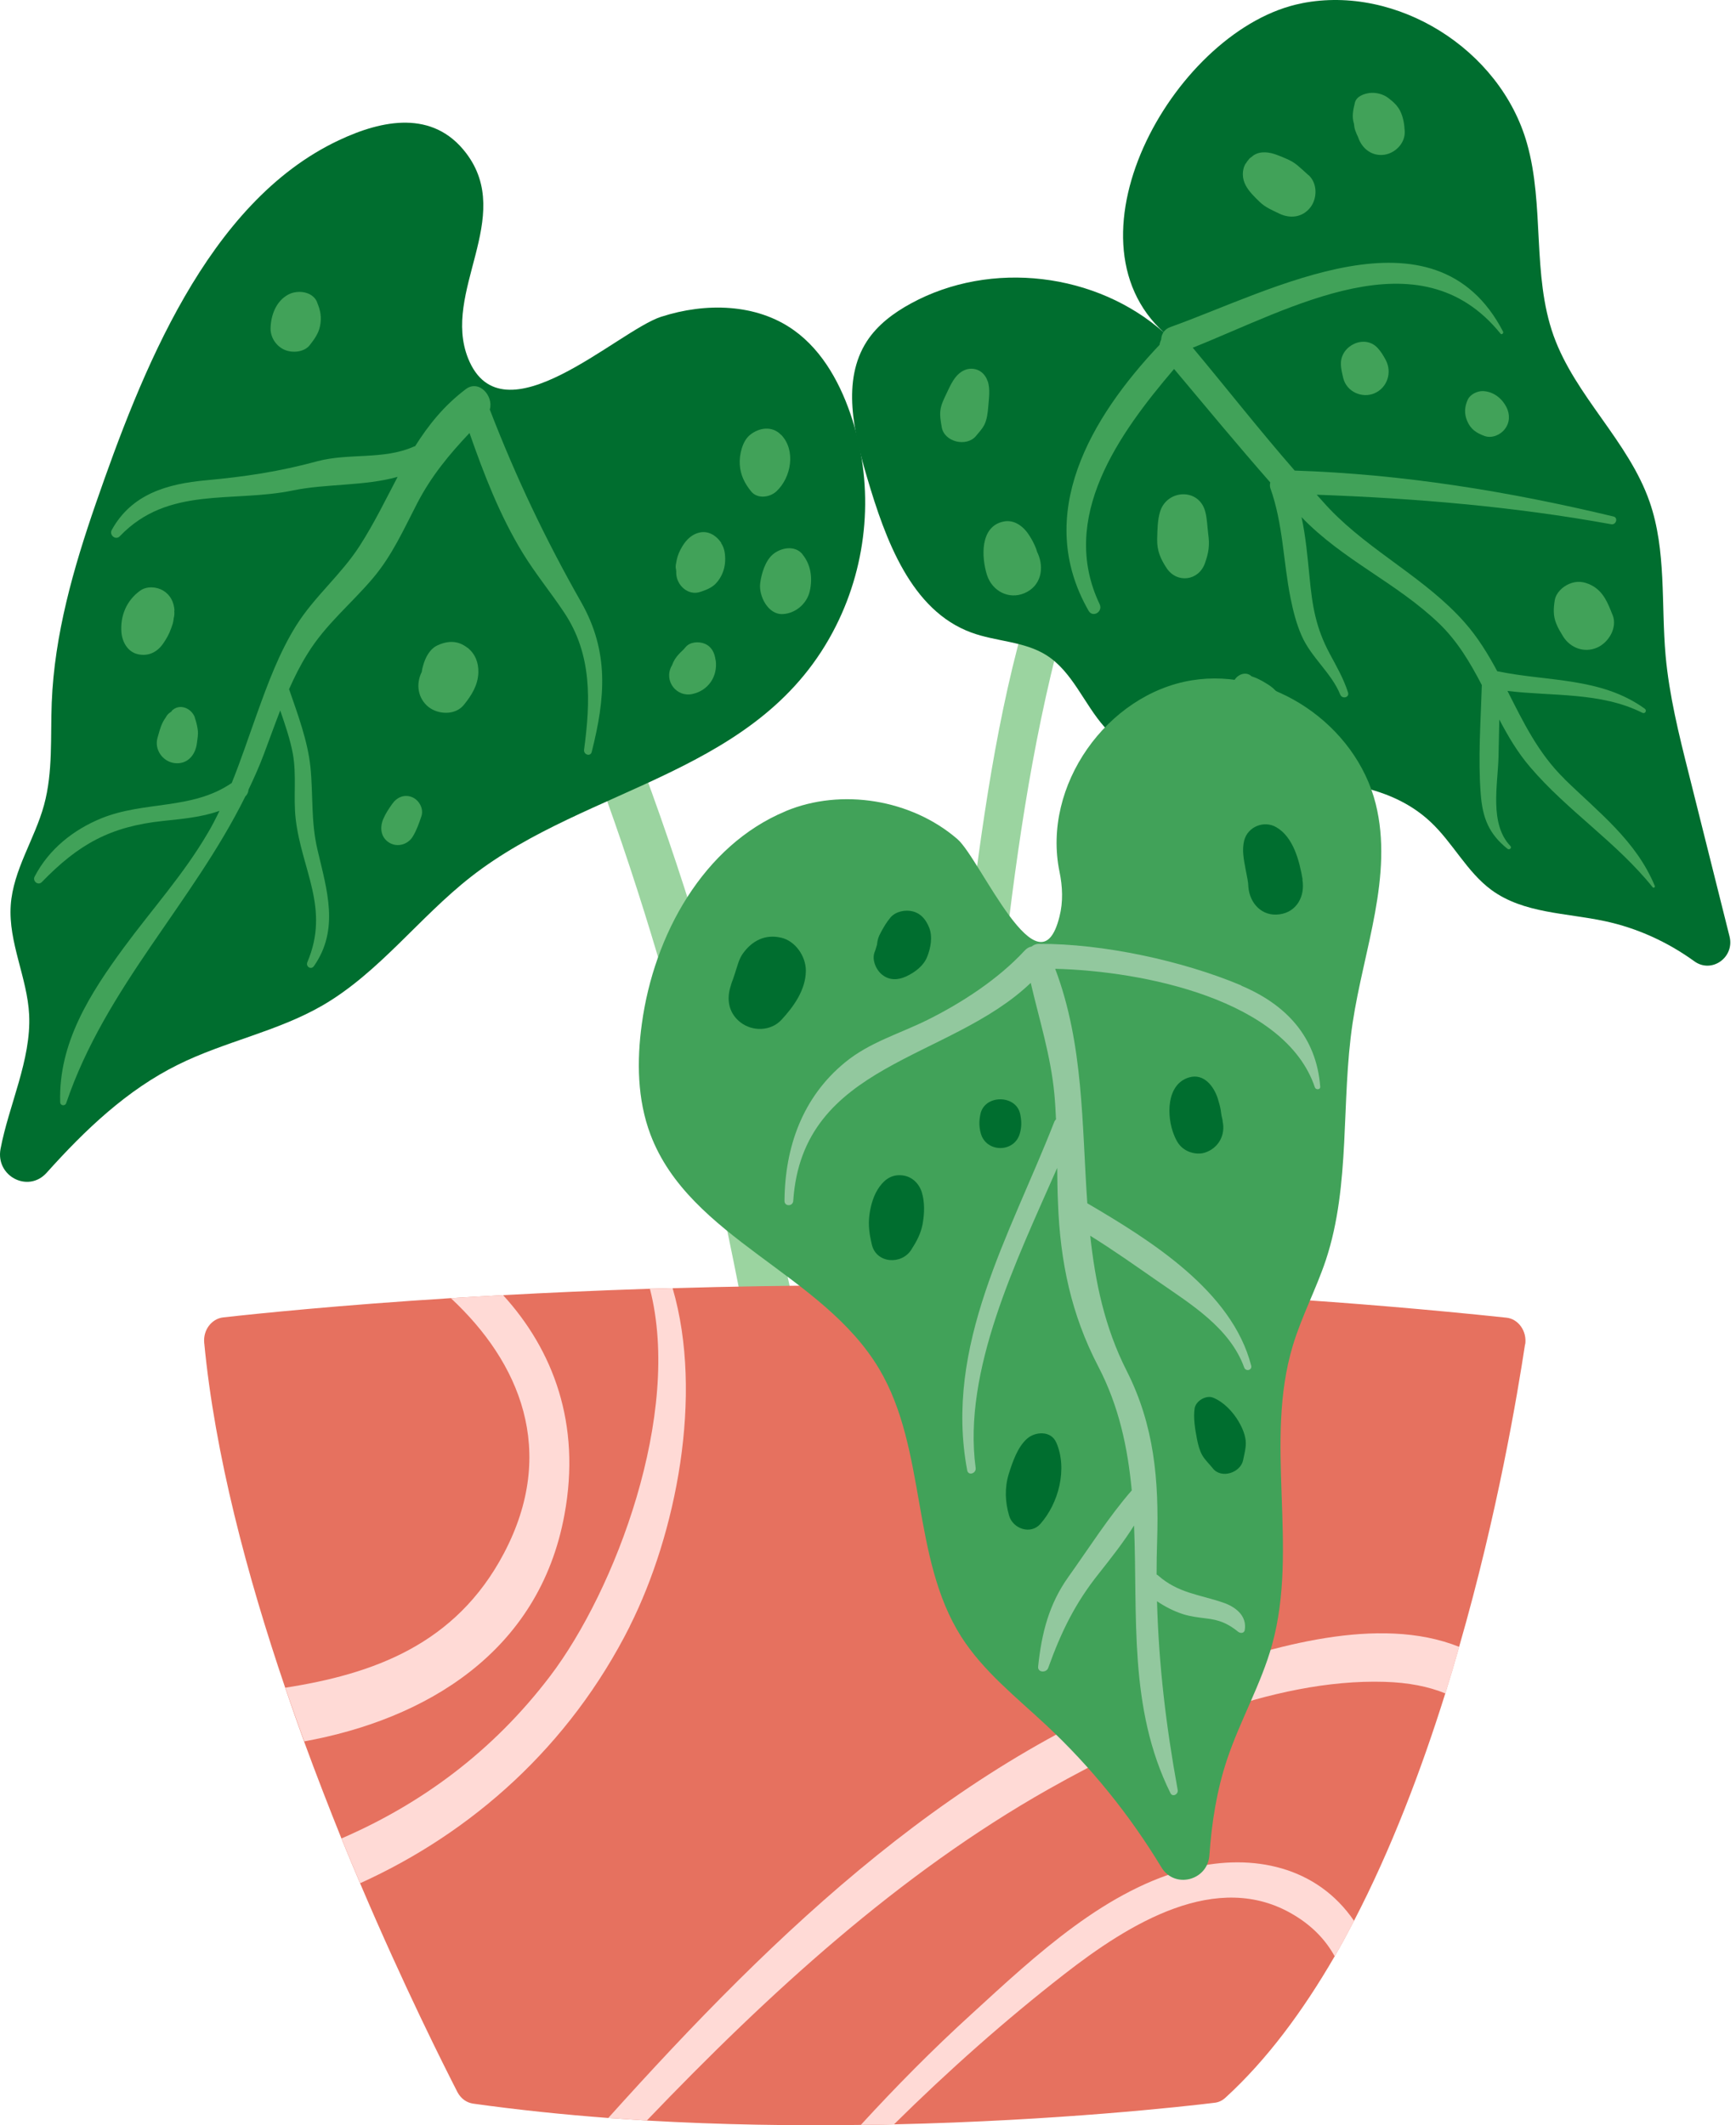 <svg width="58" height="71" viewBox="0 0 58 71" fill="none" xmlns="http://www.w3.org/2000/svg">
<path d="M24.487 35.185C23.347 30.911 21.974 26.696 20.282 22.614C18.67 18.723 16.889 14.772 13.814 11.853C13.482 11.534 13.051 12.003 13.325 12.35C16.045 15.817 17.818 20.337 19.411 24.424C20.964 28.402 22.216 32.498 23.266 36.641C25.385 44.997 26.332 53.564 28.217 61.962C28.351 62.569 29.357 62.45 29.303 61.811C28.571 52.893 26.789 43.816 24.487 35.185Z" fill="#9BD4A0"/>
<path d="M38.871 11.976C33.934 17.053 33.041 25.765 32.193 32.467C31.08 41.275 30.613 50.302 31.053 59.17C31.089 59.882 32.126 59.891 32.148 59.17C32.422 50.895 32.435 42.634 33.297 34.392C33.714 30.427 34.19 26.441 35.106 22.559C35.985 18.837 37.471 15.57 39.051 12.117C39.105 12.003 38.965 11.876 38.871 11.976Z" fill="#9BD4A0"/>
<path d="M50.953 44.906C50.702 46.557 50.038 50.553 48.75 55.015C48.606 55.526 48.453 56.045 48.287 56.575C47.484 59.138 46.479 61.784 45.236 64.174C45.025 64.58 44.814 64.977 44.589 65.36C43.53 67.189 42.323 68.818 40.945 70.077C40.837 70.177 40.712 70.237 40.572 70.25C39.607 70.369 35.348 70.848 29.868 70.971C29.5 70.98 29.132 70.985 28.76 70.989H28.755C26.502 71.021 24.078 70.985 21.606 70.843H21.601C21.175 70.811 20.753 70.789 20.317 70.757C18.814 70.643 17.297 70.487 15.807 70.278C15.587 70.246 15.399 70.109 15.286 69.899C14.829 69.005 13.509 66.391 12.032 62.92C11.826 62.441 11.62 61.939 11.409 61.424C10.996 60.397 10.574 59.312 10.161 58.185C9.945 57.592 9.734 56.994 9.528 56.383C8.253 52.633 7.176 48.578 6.822 44.851C6.786 44.432 7.069 44.058 7.455 44.012C8.639 43.88 11.305 43.606 15.053 43.369H15.057C15.614 43.337 16.202 43.3 16.803 43.269C18.307 43.186 19.954 43.113 21.718 43.054C21.969 43.05 22.22 43.04 22.476 43.036C30.115 42.812 39.899 42.917 50.33 44.021C50.729 44.062 51.021 44.473 50.958 44.911L50.953 44.906Z" fill="#E6715F"/>
<path d="M18.859 50.599C18.015 55.224 14.182 57.446 10.165 58.176C9.95 57.587 9.739 56.99 9.532 56.383C12.454 55.927 15.223 54.951 16.835 51.894C18.639 48.473 17.355 45.499 15.062 43.369C15.618 43.337 16.206 43.3 16.808 43.268C18.482 45.102 19.42 47.57 18.859 50.599Z" fill="#FFDAD6"/>
<path d="M48.754 55.014C48.611 55.525 48.458 56.045 48.292 56.575C47.736 56.346 47.062 56.21 46.259 56.187C42.498 56.073 38.297 57.929 35.025 59.777C30.048 62.591 25.69 66.583 21.61 70.843H21.606C21.179 70.811 20.757 70.788 20.322 70.757C25.977 64.466 32.067 58.609 39.922 55.904C42.471 55.024 46.048 53.933 48.754 55.019V55.014Z" fill="#FFDAD6"/>
<path d="M45.24 64.174C45.029 64.58 44.818 64.977 44.594 65.36C44.298 64.822 43.858 64.352 43.234 63.978C40.667 62.427 37.709 64.279 35.564 65.949C33.589 67.486 31.686 69.174 29.868 70.971C29.5 70.98 29.132 70.985 28.76 70.989C29.94 69.703 31.161 68.467 32.44 67.303C34.617 65.31 36.973 63.089 39.814 62.404C41.847 61.916 43.992 62.345 45.24 64.174Z" fill="#FFDAD6"/>
<path d="M21.045 54.326C19.025 58.34 15.771 61.223 12.032 62.915C11.826 62.436 11.62 61.935 11.409 61.419C14.057 60.274 16.458 58.527 18.383 55.991C20.555 53.131 22.795 47.233 21.713 43.054C21.965 43.05 22.216 43.041 22.472 43.036C23.517 46.617 22.584 51.26 21.04 54.33L21.045 54.326Z" fill="#FFDAD6"/>
<path d="M22.099 10.58C23.567 10.106 25.272 10.133 26.529 11.036C27.512 11.739 28.118 12.888 28.481 14.033C29.2 16.296 28.997 18.777 27.938 20.894C25.452 25.875 19.671 26.213 15.735 29.292C14.007 30.642 12.665 32.494 10.776 33.589C9.263 34.465 7.508 34.793 5.947 35.569C4.241 36.412 2.845 37.744 1.557 39.181C0.942 39.865 -0.153 39.295 0.018 38.383C0.291 36.932 1.045 35.404 0.974 33.908C0.915 32.667 0.274 31.486 0.359 30.241C0.44 29.059 1.162 28.033 1.472 26.892C1.773 25.788 1.683 24.621 1.728 23.48C1.817 21.2 2.455 18.978 3.2 16.825C4.703 12.496 6.907 6.762 11.319 4.687C12.777 3.998 14.469 3.665 15.573 5.115C17.207 7.264 14.748 9.754 15.641 11.976C16.781 14.804 20.636 11.05 22.095 10.58H22.099Z" fill="#006E2F"/>
<path d="M19.42 20.123C18.222 18.015 17.239 15.949 16.364 13.682C16.498 13.235 16.005 12.665 15.56 13.002C14.824 13.559 14.308 14.211 13.868 14.909C13.85 14.914 13.837 14.909 13.819 14.923C12.809 15.37 11.647 15.128 10.596 15.411C9.34 15.753 8.186 15.926 6.889 16.045C5.592 16.163 4.398 16.501 3.734 17.705C3.64 17.874 3.864 18.061 4.003 17.915C5.619 16.223 7.764 16.807 9.802 16.382C10.879 16.159 12.185 16.241 13.285 15.931C12.885 16.688 12.508 17.473 12.015 18.239C11.4 19.197 10.502 19.931 9.896 20.898C9.331 21.802 8.954 22.819 8.595 23.818C8.312 24.602 8.052 25.392 7.742 26.158C6.418 27.066 4.829 26.751 3.384 27.339C2.446 27.723 1.634 28.37 1.158 29.283C1.077 29.433 1.27 29.597 1.396 29.47C2.621 28.206 3.68 27.613 5.448 27.426C6.086 27.358 6.737 27.303 7.333 27.088C7.208 27.349 7.078 27.604 6.93 27.85C6.131 29.214 5.071 30.387 4.142 31.65C3.016 33.183 1.948 34.843 2.011 36.823C2.011 36.941 2.177 36.964 2.213 36.85C3.528 32.977 6.422 30.19 8.195 26.61C8.263 26.546 8.298 26.463 8.303 26.381C8.487 25.994 8.666 25.597 8.819 25.186C8.999 24.707 9.174 24.219 9.362 23.736C9.528 24.215 9.694 24.698 9.784 25.182C9.914 25.898 9.797 26.632 9.878 27.353C10.076 29.068 11.032 30.345 10.269 32.143C10.206 32.293 10.394 32.412 10.489 32.275C11.346 31.043 10.924 29.739 10.605 28.379C10.385 27.44 10.466 26.568 10.372 25.629C10.282 24.753 9.946 23.859 9.658 23.024C9.838 22.618 10.035 22.221 10.273 21.843C10.879 20.857 11.736 20.173 12.468 19.306C13.105 18.549 13.487 17.687 13.94 16.811C14.411 15.903 15.013 15.178 15.686 14.466C16.171 15.853 16.7 17.226 17.468 18.481C17.89 19.169 18.401 19.79 18.85 20.465C19.788 21.87 19.73 23.43 19.514 25.045C19.492 25.214 19.73 25.291 19.77 25.118C20.223 23.325 20.358 21.779 19.42 20.123Z" fill="#41A259"/>
<path d="M26.098 14.53C25.797 14.216 25.362 14.284 25.057 14.53C24.801 14.736 24.694 15.201 24.716 15.52C24.738 15.867 24.878 16.15 25.093 16.414C25.304 16.679 25.721 16.62 25.941 16.414C26.435 15.954 26.596 15.05 26.103 14.53H26.098Z" fill="#41A259"/>
<path d="M26.816 18.522C26.561 18.203 26.089 18.294 25.82 18.522C25.569 18.736 25.439 19.16 25.398 19.484C25.344 19.904 25.658 20.538 26.148 20.515C26.574 20.497 26.956 20.173 27.054 19.753C27.153 19.316 27.095 18.869 26.812 18.522H26.816Z" fill="#41A259"/>
<path d="M24.096 18.134C23.926 17.883 23.648 17.71 23.333 17.801C23.046 17.883 22.867 18.107 22.732 18.367C22.656 18.513 22.611 18.659 22.588 18.823C22.57 18.896 22.57 18.964 22.588 19.037C22.588 19.056 22.588 19.069 22.593 19.083C22.593 19.11 22.593 19.151 22.593 19.156C22.606 19.553 22.988 19.909 23.392 19.776C23.571 19.717 23.778 19.64 23.912 19.498C24.105 19.297 24.213 19.028 24.227 18.755C24.236 18.545 24.213 18.317 24.092 18.143L24.096 18.134Z" fill="#41A259"/>
<path d="M23.908 22.057C23.877 21.815 23.782 21.605 23.544 21.505C23.343 21.423 23.046 21.441 22.898 21.628C22.831 21.715 22.745 21.779 22.674 21.861C22.57 21.975 22.508 22.075 22.454 22.221C22.454 22.23 22.445 22.239 22.436 22.253C22.171 22.75 22.606 23.307 23.14 23.184C23.666 23.065 23.984 22.6 23.912 22.057H23.908Z" fill="#41A259"/>
<path d="M5.83 20.397C5.812 20.118 5.695 19.877 5.453 19.731C5.233 19.598 4.905 19.576 4.685 19.731C4.232 20.055 4.012 20.57 4.057 21.127C4.084 21.45 4.268 21.779 4.605 21.856C4.95 21.934 5.246 21.793 5.444 21.51C5.565 21.336 5.65 21.186 5.722 20.98C5.758 20.885 5.785 20.807 5.798 20.702C5.816 20.561 5.816 20.552 5.798 20.675C5.825 20.584 5.834 20.488 5.821 20.397H5.83Z" fill="#41A259"/>
<path d="M6.512 23.973C6.395 23.649 5.982 23.48 5.722 23.763C5.767 23.745 5.754 23.754 5.686 23.8C5.623 23.841 5.579 23.891 5.543 23.959C5.507 24.014 5.462 24.078 5.435 24.137C5.354 24.297 5.314 24.475 5.264 24.643C5.148 25.036 5.43 25.437 5.821 25.492C6.252 25.551 6.53 25.232 6.579 24.826C6.597 24.68 6.629 24.525 6.606 24.379C6.588 24.228 6.543 24.073 6.508 23.977L6.512 23.973Z" fill="#41A259"/>
<path d="M10.596 10.097C10.444 9.727 9.932 9.677 9.631 9.841C9.223 10.06 9.048 10.53 9.039 10.977C9.039 11.287 9.236 11.57 9.51 11.688C9.766 11.798 10.161 11.771 10.35 11.529C10.498 11.337 10.641 11.146 10.691 10.899C10.753 10.607 10.709 10.37 10.592 10.097H10.596Z" fill="#41A259"/>
<path d="M15.618 21.642C15.313 21.4 14.981 21.395 14.627 21.555C14.357 21.674 14.205 21.975 14.133 22.249C14.115 22.308 14.101 22.372 14.092 22.436C14.092 22.436 14.092 22.44 14.092 22.445C13.886 22.851 13.958 23.334 14.321 23.622C14.649 23.877 15.214 23.9 15.497 23.549C15.753 23.234 15.969 22.892 15.982 22.468C15.991 22.139 15.879 21.843 15.618 21.637V21.642Z" fill="#41A259"/>
<path d="M13.769 26.632C13.509 26.527 13.262 26.632 13.105 26.856C12.988 27.02 12.885 27.175 12.804 27.362C12.683 27.65 12.719 27.983 13.011 28.156C13.28 28.316 13.63 28.215 13.792 27.946C13.922 27.732 13.998 27.508 14.079 27.271C14.164 27.02 14.003 26.728 13.769 26.632Z" fill="#41A259"/>
<path d="M43.503 0.107C46.667 -0.514 50.123 1.639 51.016 4.787C51.609 6.872 51.178 9.175 51.905 11.214C52.632 13.239 54.409 14.736 55.114 16.766C55.679 18.394 55.495 20.178 55.648 21.902C55.769 23.234 56.092 24.539 56.42 25.839L57.784 31.285C57.959 31.983 57.188 32.535 56.608 32.115C55.715 31.468 54.692 31.002 53.619 30.774C52.327 30.496 50.904 30.519 49.831 29.734C49.01 29.132 48.539 28.151 47.789 27.453C44.935 24.785 39.495 27.212 36.897 24.283C36.215 23.512 35.833 22.445 34.967 21.893C34.222 21.419 33.275 21.437 32.449 21.131C30.438 20.392 29.585 18.038 28.971 15.958C28.526 14.453 28.113 12.715 28.962 11.401C29.321 10.849 29.864 10.448 30.434 10.138C33.1 8.682 36.641 9.098 38.912 11.132C35.326 7.916 39.334 0.923 43.49 0.111L43.503 0.107Z" fill="#006E2F"/>
<path d="M52.273 26.026C51.393 25.168 50.891 24.119 50.365 23.083C51.883 23.266 53.476 23.115 54.872 23.813C54.966 23.859 55.033 23.736 54.952 23.676C53.485 22.618 51.721 22.778 50.033 22.426C50.033 22.426 50.029 22.426 50.024 22.426C49.715 21.852 49.374 21.291 48.929 20.789C47.632 19.32 45.797 18.435 44.432 17.012C44.28 16.857 44.141 16.688 43.992 16.528C47.291 16.647 50.568 16.921 53.83 17.514C53.996 17.546 54.073 17.29 53.902 17.254C50.397 16.414 46.86 15.839 43.256 15.721C42.089 14.384 40.985 12.975 39.85 11.616C43.126 10.315 47.426 7.797 50.132 11.146C50.172 11.196 50.244 11.132 50.217 11.077C47.933 6.68 42.457 9.732 39.1 10.927C38.894 11 38.8 11.173 38.795 11.346C38.768 11.401 38.75 11.456 38.741 11.52C36.439 13.951 34.527 17.194 36.371 20.406C36.511 20.647 36.856 20.438 36.74 20.187C35.362 17.295 37.381 14.489 39.226 12.327C40.29 13.595 41.349 14.873 42.44 16.118C42.426 16.172 42.422 16.232 42.44 16.3C42.87 17.505 42.87 18.745 43.117 19.981C43.203 20.406 43.31 20.834 43.485 21.231C43.804 21.966 44.482 22.477 44.778 23.206C44.841 23.362 45.092 23.307 45.038 23.134C44.886 22.664 44.661 22.276 44.428 21.843C43.956 20.962 43.844 20.241 43.75 19.261C43.683 18.586 43.624 17.924 43.485 17.276C44.868 18.718 46.654 19.461 48.081 20.83C48.7 21.427 49.122 22.144 49.508 22.887C49.472 24.091 49.378 25.337 49.472 26.536C49.535 27.335 49.746 27.859 50.365 28.357C50.433 28.407 50.523 28.325 50.46 28.261C49.755 27.522 50.042 26.217 50.065 25.3C50.074 24.881 50.083 24.461 50.092 24.037C50.383 24.593 50.702 25.136 51.12 25.624C52.372 27.093 54.001 28.128 55.217 29.643C55.244 29.675 55.302 29.643 55.289 29.602C54.665 28.087 53.408 27.139 52.269 26.026H52.273Z" fill="#41A259"/>
<path d="M32.996 12.733C32.853 12.3 32.377 12.19 32.045 12.478C31.839 12.651 31.722 12.943 31.605 13.185C31.529 13.344 31.444 13.518 31.421 13.696C31.394 13.887 31.43 14.07 31.462 14.261C31.538 14.768 32.292 14.945 32.606 14.567C32.7 14.453 32.808 14.339 32.88 14.207C32.979 14.01 33.001 13.791 33.019 13.572C33.041 13.299 33.086 12.998 33.001 12.733H32.996Z" fill="#41A259"/>
<path d="M34.671 18.481C34.671 18.481 34.666 18.472 34.662 18.467C34.644 18.431 34.635 18.376 34.621 18.344C34.563 18.189 34.487 18.043 34.397 17.901C34.209 17.596 33.89 17.34 33.513 17.427C32.736 17.6 32.79 18.618 32.974 19.206C33.145 19.744 33.701 20.041 34.226 19.817C34.774 19.585 34.9 18.996 34.671 18.481Z" fill="#41A259"/>
<path d="M40.366 17.833C40.339 17.632 40.33 17.304 40.263 17.076C40.047 16.3 39.002 16.351 38.764 17.076C38.67 17.368 38.67 17.705 38.661 18.011C38.652 18.394 38.773 18.672 38.979 18.983C39.329 19.503 40.052 19.402 40.258 18.814C40.384 18.458 40.42 18.216 40.366 17.833Z" fill="#41A259"/>
<path d="M42.668 23.111C42.668 23.111 42.641 23.093 42.633 23.088C42.596 23.056 42.57 23.024 42.534 22.992C42.435 22.905 42.318 22.837 42.202 22.769C42.071 22.696 41.95 22.636 41.816 22.595C41.569 22.358 41.156 22.632 41.187 22.956C41.133 23.248 41.237 23.535 41.434 23.781C41.685 24.091 41.995 24.169 42.372 24.215C42.614 24.242 42.884 24.009 42.938 23.777C42.996 23.508 42.893 23.257 42.668 23.106V23.111Z" fill="#41A259"/>
<path d="M46.295 12.022C46.219 11.88 46.142 11.752 46.035 11.634C45.608 11.155 44.791 11.534 44.8 12.154C44.8 12.318 44.841 12.469 44.877 12.628C44.989 13.089 45.505 13.317 45.922 13.139C46.353 12.952 46.519 12.437 46.295 12.022Z" fill="#41A259"/>
<path d="M50.33 13.604C50.177 13.299 49.881 13.071 49.531 13.066C49.347 13.066 49.118 13.176 49.037 13.354C48.929 13.591 48.916 13.823 49.019 14.065C49.136 14.343 49.329 14.467 49.602 14.567C49.845 14.654 50.137 14.526 50.28 14.33C50.446 14.115 50.451 13.842 50.33 13.6V13.604Z" fill="#41A259"/>
<path d="M46.788 3.724C46.703 3.542 46.551 3.4 46.394 3.282C46.214 3.14 45.972 3.081 45.747 3.108C45.559 3.136 45.316 3.222 45.267 3.432C45.209 3.665 45.159 3.897 45.236 4.135C45.236 4.148 45.236 4.153 45.24 4.162C45.245 4.235 45.258 4.303 45.285 4.372C45.307 4.44 45.339 4.509 45.37 4.572C45.37 4.582 45.375 4.586 45.379 4.595C45.509 4.974 45.842 5.225 46.245 5.17C46.614 5.12 46.955 4.782 46.932 4.381C46.919 4.153 46.887 3.934 46.788 3.724Z" fill="#41A259"/>
<path d="M43.714 5.85C43.593 5.74 43.476 5.631 43.351 5.526C43.149 5.357 42.915 5.275 42.673 5.179C42.426 5.083 42.121 5.033 41.883 5.188C41.834 5.229 41.784 5.266 41.735 5.302C41.816 5.243 41.82 5.238 41.748 5.293C41.694 5.357 41.654 5.407 41.623 5.467C41.623 5.457 41.623 5.453 41.627 5.444C41.627 5.444 41.627 5.448 41.623 5.453C41.483 5.681 41.497 5.973 41.623 6.201C41.735 6.406 41.919 6.584 42.089 6.748C42.278 6.931 42.507 7.022 42.74 7.136C43.108 7.314 43.521 7.264 43.782 6.926C44.015 6.621 44.019 6.123 43.719 5.85H43.714Z" fill="#41A259"/>
<path d="M53.88 20.556C53.718 20.146 53.575 19.758 53.162 19.548C52.919 19.425 52.681 19.398 52.426 19.507C52.21 19.598 51.99 19.799 51.945 20.05C51.901 20.324 51.887 20.575 51.995 20.835C52.057 20.99 52.138 21.122 52.224 21.263C52.466 21.651 52.933 21.82 53.355 21.637C53.732 21.478 54.046 20.981 53.88 20.552V20.556Z" fill="#41A259"/>
<path d="M26.246 27.102C23.504 28.243 21.848 31.226 21.444 34.205C21.273 35.441 21.291 36.732 21.731 37.9C23.042 41.375 27.485 42.548 29.375 45.736C30.972 48.428 30.438 52.045 32.117 54.682C32.857 55.84 33.957 56.702 34.958 57.638C36.448 59.029 37.745 60.635 38.804 62.386C39.244 63.111 40.348 62.829 40.406 61.98C40.483 60.895 40.649 59.822 40.994 58.787C41.43 57.478 42.134 56.269 42.502 54.942C43.395 51.712 42.224 48.158 43.194 44.952C43.49 43.971 43.974 43.063 44.298 42.092C45.132 39.569 44.796 36.809 45.191 34.177C45.559 31.728 46.56 29.255 45.963 26.856C45.298 24.201 42.48 22.294 39.818 22.728C36.995 23.188 34.805 26.24 35.398 29.123C35.501 29.616 35.523 30.131 35.398 30.619C34.724 33.352 32.75 28.69 31.987 28.033C30.452 26.705 28.113 26.322 26.251 27.098L26.246 27.102Z" fill="#41A259"/>
<path d="M41.475 32.923C39.504 32.093 36.838 31.522 34.706 31.532C34.603 31.532 34.527 31.573 34.464 31.623C34.383 31.636 34.303 31.682 34.231 31.76C33.355 32.708 32.144 33.498 30.99 34.072C30.052 34.538 29.056 34.816 28.23 35.495C26.816 36.654 26.224 38.315 26.21 40.121C26.21 40.312 26.489 40.308 26.502 40.121C26.807 35.495 31.717 35.441 34.437 32.836C34.724 34.072 35.106 35.267 35.227 36.554C35.254 36.832 35.267 37.11 35.281 37.393C35.258 37.42 35.232 37.452 35.218 37.493C33.742 41.27 31.533 44.943 32.314 49.121C32.35 49.313 32.62 49.226 32.597 49.043C32.157 45.791 33.953 42.133 35.321 39.017C35.326 39.409 35.33 39.802 35.348 40.189C35.42 42.146 35.788 43.912 36.69 45.645C37.386 46.977 37.678 48.368 37.812 49.791C37.045 50.672 36.38 51.721 35.703 52.67C35.043 53.591 34.801 54.563 34.684 55.676C34.662 55.881 34.958 55.895 35.021 55.722C35.452 54.522 35.918 53.564 36.708 52.574C37.112 52.063 37.534 51.529 37.889 50.964C38.014 53.974 37.696 57.063 39.105 59.905C39.177 60.05 39.374 59.941 39.347 59.8C38.952 57.633 38.714 55.612 38.656 53.495C38.93 53.678 39.217 53.828 39.536 53.929C39.782 54.006 40.029 54.034 40.281 54.066C40.73 54.116 41.017 54.23 41.371 54.517C41.439 54.572 41.569 54.568 41.587 54.458C41.667 53.979 41.282 53.683 40.869 53.541C40.07 53.267 39.361 53.226 38.687 52.629C38.674 52.615 38.656 52.611 38.642 52.602C38.642 52.232 38.647 51.862 38.66 51.484C38.723 49.454 38.566 47.62 37.642 45.796C36.906 44.345 36.592 42.831 36.425 41.284C37.197 41.763 37.938 42.288 38.687 42.808C39.778 43.565 41.089 44.359 41.569 45.686C41.623 45.832 41.843 45.777 41.802 45.622C41.16 43.127 38.441 41.439 36.327 40.199C36.143 37.571 36.21 34.893 35.254 32.366C38.203 32.439 42.947 33.397 43.93 36.326C43.961 36.417 44.118 36.412 44.109 36.303C43.979 34.629 42.96 33.557 41.466 32.927L41.475 32.923Z" fill="#92C89E"/>
<path d="M26.094 31.326C25.569 31.203 25.133 31.422 24.823 31.851C24.684 32.042 24.631 32.293 24.554 32.521C24.532 32.59 24.509 32.654 24.487 32.722C24.464 32.786 24.339 33.083 24.469 32.791C24.258 33.279 24.294 33.808 24.738 34.154C25.138 34.465 25.748 34.456 26.107 34.072C26.52 33.625 26.919 33.069 26.924 32.43C26.924 31.947 26.574 31.436 26.098 31.326H26.094Z" fill="#006E2F"/>
<path d="M31.049 31.002C30.941 30.738 30.793 30.532 30.506 30.45C30.254 30.382 29.927 30.446 29.752 30.651C29.613 30.815 29.509 30.998 29.411 31.185C29.348 31.294 29.316 31.417 29.303 31.541C29.303 31.55 29.303 31.563 29.294 31.582C29.271 31.659 29.253 31.732 29.222 31.805C29.119 32.07 29.276 32.412 29.478 32.567C29.72 32.758 30.003 32.745 30.272 32.622C30.559 32.489 30.851 32.275 30.973 31.974C31.094 31.682 31.165 31.294 31.044 30.989L31.049 31.002Z" fill="#006E2F"/>
<path d="M30.797 39.829C30.703 39.532 30.465 39.304 30.155 39.268C29.823 39.227 29.581 39.377 29.388 39.642C29.191 39.907 29.092 40.258 29.047 40.586C29.002 40.938 29.047 41.234 29.128 41.576C29.276 42.219 30.129 42.26 30.447 41.749C30.622 41.476 30.761 41.225 30.824 40.896C30.887 40.55 30.901 40.167 30.797 39.829Z" fill="#006E2F"/>
<path d="M34.087 37.229C33.957 36.558 32.884 36.558 32.754 37.229C32.709 37.452 32.709 37.644 32.768 37.863C32.947 38.515 33.894 38.52 34.074 37.863C34.136 37.639 34.132 37.457 34.087 37.229Z" fill="#006E2F"/>
<path d="M40.851 37.452C40.837 37.389 40.828 37.325 40.81 37.265C40.81 37.252 40.81 37.243 40.806 37.238C40.797 37.183 40.792 37.129 40.783 37.074C40.761 36.955 40.725 36.823 40.689 36.709C40.559 36.294 40.222 35.851 39.733 35.993C38.957 36.216 38.975 37.302 39.221 37.909C39.307 38.123 39.401 38.296 39.608 38.419C39.787 38.529 40.056 38.575 40.258 38.506C40.707 38.36 40.954 37.918 40.846 37.452H40.851Z" fill="#006E2F"/>
<path d="M43.521 29.383C43.413 28.763 43.216 27.969 42.641 27.636C42.237 27.399 41.69 27.613 41.569 28.078C41.488 28.398 41.555 28.712 41.614 29.032C41.636 29.146 41.658 29.264 41.681 29.378C41.685 29.419 41.69 29.447 41.694 29.46C41.699 29.515 41.708 29.575 41.708 29.629C41.753 30.186 42.17 30.628 42.749 30.546C43.328 30.469 43.611 29.935 43.512 29.378L43.521 29.383Z" fill="#006E2F"/>
<path d="M35.286 48.186C35.111 47.789 34.59 47.825 34.321 48.058C33.998 48.336 33.827 48.847 33.701 49.249C33.562 49.705 33.58 50.175 33.715 50.635C33.84 51.073 34.433 51.279 34.756 50.914C35.371 50.22 35.676 49.066 35.286 48.181V48.186Z" fill="#006E2F"/>
<path d="M41.385 47.492C41.187 47.16 40.887 46.84 40.532 46.694C40.299 46.598 39.953 46.799 39.913 47.05C39.863 47.374 39.931 47.762 39.993 48.086C40.029 48.263 40.079 48.464 40.169 48.619C40.258 48.774 40.406 48.911 40.519 49.053C40.801 49.417 41.448 49.203 41.533 48.779C41.569 48.601 41.623 48.4 41.623 48.218C41.623 47.971 41.506 47.693 41.38 47.488L41.385 47.492Z" fill="#006E2F"/>
</svg>
